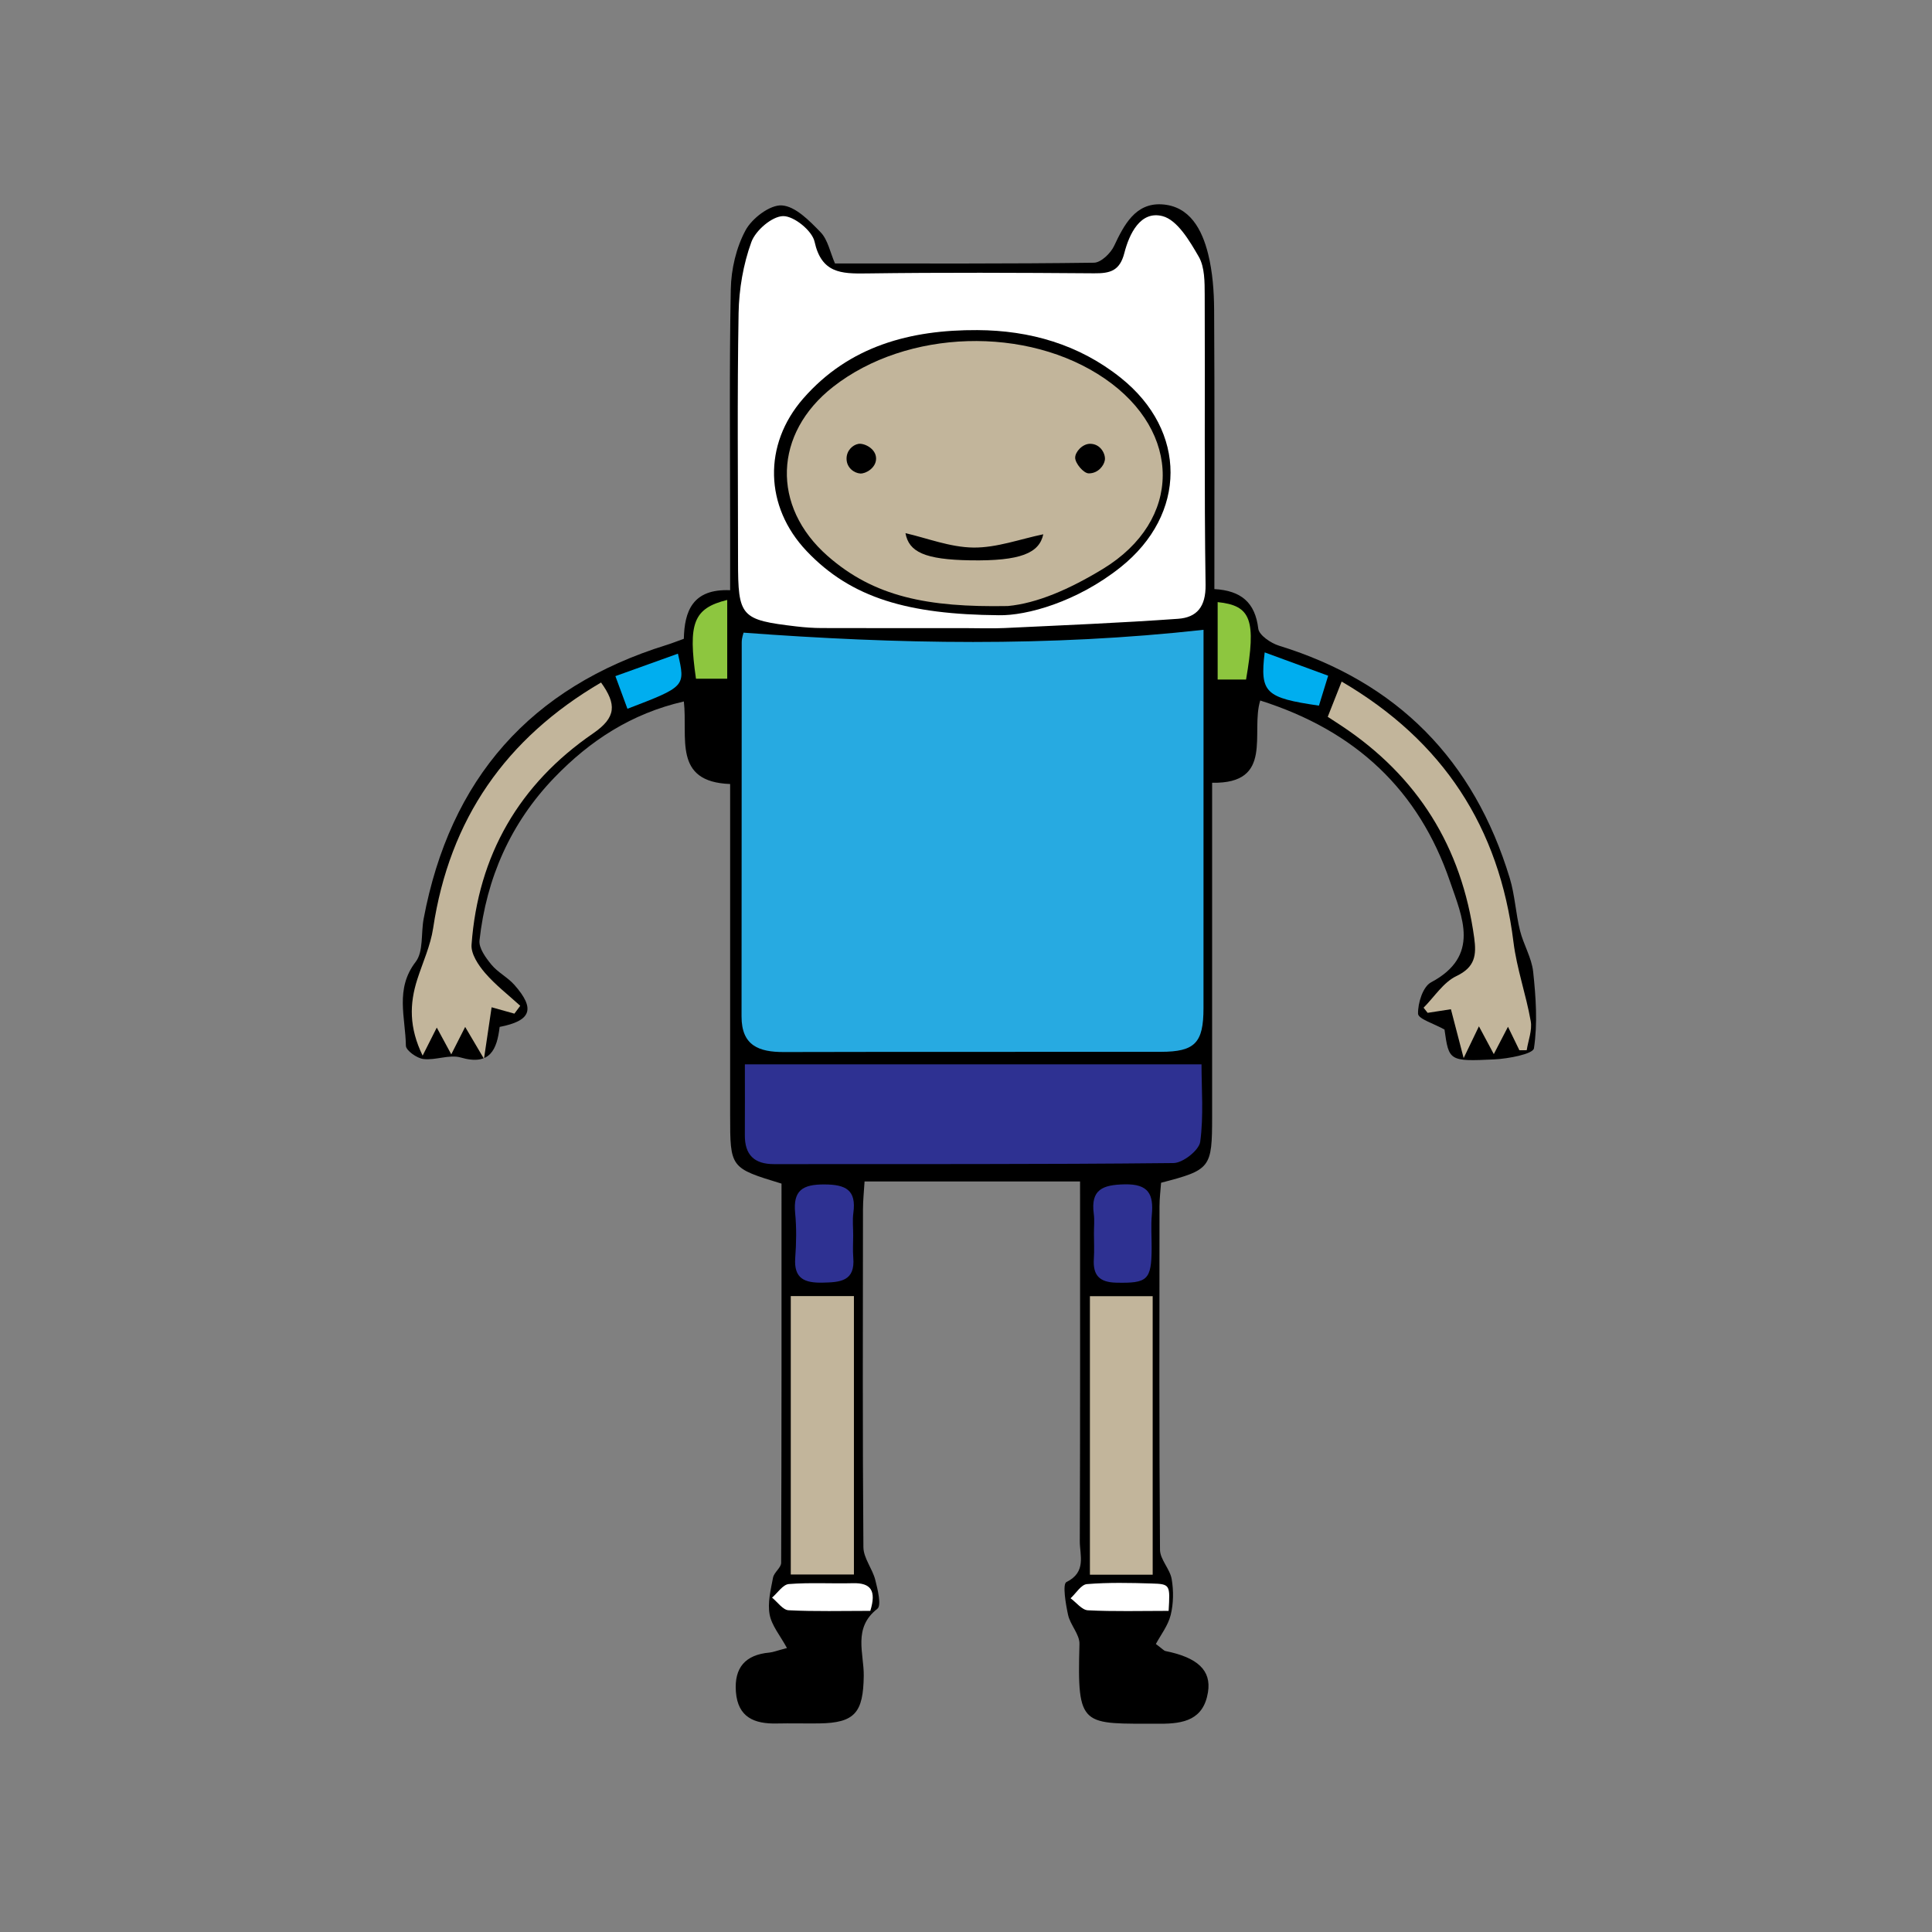 <?xml version="1.0" encoding="utf-8"?>
<!-- Generator: Adobe Illustrator 16.0.0, SVG Export Plug-In . SVG Version: 6.00 Build 0)  -->
<!DOCTYPE svg PUBLIC "-//W3C//DTD SVG 1.1//EN" "http://www.w3.org/Graphics/SVG/1.1/DTD/svg11.dtd">
<svg version="1.1" id="Layer_1" xmlns:x="http://ns.adobe.com/Extensibility/1.0/" xmlns:i="http://ns.adobe.com/AdobeIllustrator/10.0/" xmlns:graph="http://ns.adobe.com/Graphs/1.0/"
	 xmlns="http://www.w3.org/2000/svg" xmlns:xlink="http://www.w3.org/1999/xlink" xmlns:a="http://ns.adobe.com/AdobeSVGViewerExtensions/3.0/"
	 x="0px" y="0px" width="864px" height="864px" viewBox="0 0 864 864" enable-background="new 0 0 864 864" xml:space="preserve">
<rect x="0" y="0" width="864" height="864" fill="#808080" stroke="none"/>
<path fill-rule="evenodd" clip-rule="evenodd" d="M543.076,263.442c11.983,0.68,18.23,6.015,19.628,17.675
	c0.354,2.932,5.599,6.503,9.259,7.63c52.984,16.332,87.209,51.17,103.217,103.999c2.287,7.546,2.65,15.653,4.555,23.342
	c1.549,6.282,5.229,12.195,5.902,18.492c1.217,11.363,2.033,23.066,0.35,34.228c-0.389,2.563-11.516,4.664-17.797,4.964
	c-20.209,0.975-20.229,0.61-22.207-13.36c-4.652-2.622-11.756-4.737-11.82-7.055c-0.133-4.762,2.174-12.116,5.795-14.04
	c22.23-11.811,13.912-29.245,8.49-45.104c-13.936-40.786-42.104-67.404-84.867-80.938c-4.438,14.242,6.385,37.298-21.512,36.782
	c0,36.127,0,71.335,0,106.547c0,14.266,0.004,28.537,0,42.808c-0.01,22.909-0.65,23.76-22.827,29.516
	c-0.231,3.296-0.698,6.912-0.704,10.532c-0.049,51.2-0.172,102.4,0.217,153.6c0.035,4.383,4.469,8.594,5.235,13.159
	c0.881,5.209,0.808,10.945-0.462,16.046c-1.176,4.732-4.479,8.934-6.618,12.938c2.991,2.224,3.587,3.011,4.311,3.153
	c14.359,2.888,20.577,8.647,18.989,18.423c-1.993,12.259-10.72,14.118-21.47,14.079c-35.05-0.128-37.071,2.208-35.999-35.636
	c0.123-4.275-4.098-8.506-5.092-13.021c-1.088-4.939-2.543-13.813-0.748-14.694c9.096-4.477,5.963-11.969,5.986-18.324
	c0.207-53.27,0.119-106.541,0.119-160.84c-32.242,0-63.799,0-96.369,0c-0.256,4.349-0.704,8.412-0.709,12.476
	c-0.059,50.358-0.211,100.723,0.188,151.08c0.037,4.885,4.041,9.622,5.314,14.654c1.08,4.275,2.846,11.413,0.918,12.908
	c-11.041,8.555-5.942,19.958-6.075,29.944c-0.22,16.356-3.827,21.118-20.042,21.31c-6.293,0.074-12.593-0.103-18.885,0.035
	c-9.998,0.226-17.385-2.74-18.25-14.188c-0.816-10.822,4.265-16.554,15.004-17.527c1.601-0.147,3.158-0.797,7.834-2.027
	c-3.021-5.568-6.826-10.011-7.751-14.988c-0.977-5.244,0.487-11.059,1.521-16.5c0.447-2.371,3.62-4.432,3.63-6.641
	c0.21-56.605,0.165-113.212,0.165-169.567c-22.971-6.99-22.976-6.99-22.979-30.696c-0.002-49.07-0.002-98.135-0.002-148.002
	c-25.732-0.959-18.861-20.729-20.695-36.919c-23.544,5.401-42.068,17.606-57.905,34.042c-19.54,20.277-30.396,44.938-33.481,72.801
	c-0.381,3.419,2.779,7.758,5.311,10.837c2.865,3.493,7.299,5.677,10.304,9.086c9.44,10.704,7.556,16.027-6.608,18.777
	c-1.208,10.084-4.238,17.508-17.418,13.681c-5.041-1.466-11.191,1.328-16.661,0.684c-2.938-0.345-7.827-3.837-7.854-5.957
	c-0.159-12.539-4.961-25.398,4.37-37.495c3.543-4.59,2.35-12.741,3.566-19.225c11.748-62.559,47.73-103.635,108.72-122.525
	c2.368-0.733,4.676-1.667,7.647-2.735c0.28-12.354,3.908-22.432,20.705-21.725c0-9.498,0-18.58,0-27.662
	c0.002-35.672-0.408-71.354,0.295-107.012c0.175-8.876,2.416-18.5,6.574-26.238c2.896-5.384,10.899-11.499,16.242-11.172
	c6.08,0.374,12.41,6.905,17.35,12.004c3.247,3.351,4.221,8.903,6.428,13.957c38.658,0,77.25,0.177,115.832-0.334
	c3.109-0.042,7.447-4.212,8.992-7.505c4.482-9.56,9.607-19.226,21.213-18.599c12.633,0.683,18.148,11.32,20.854,22.258
	c1.987,8.044,2.612,16.59,2.666,24.92C543.214,179.666,543.076,220.781,543.076,263.442z"/>
<g>
	<path fill-rule="evenodd" clip-rule="evenodd" fill="#2E3192" d="M333.112,475.985c68.738,0,135.649,0,204.212,0
		c0,10.936,0.998,22.948-0.576,34.617c-0.512,3.783-7.729,9.479-11.93,9.523c-59.544,0.635-119.092,0.408-178.635,0.482
		c-8.901,0.015-13.145-4.143-13.085-12.992C333.164,497.61,333.112,487.609,333.112,475.985z"/>
	<path fill-rule="evenodd" clip-rule="evenodd" fill="#2E3192" d="M381.553,552.437c-0.005,3.345-0.236,6.705,0.04,10.025
		c0.88,10.562-5.878,10.975-13.7,11.142c-7.999,0.168-12.955-1.712-12.262-11.088c0.492-6.646,0.613-13.41-0.037-20.031
		c-1.003-10.188,3.389-12.834,13.051-12.8c9.558,0.034,14.394,2.43,12.982,12.736C381.179,545.701,381.558,549.096,381.553,552.437z
		"/>
	<path fill-rule="evenodd" clip-rule="evenodd" fill="#2E3192" d="M489.212,551.629c-0.01-2.922,0.319-5.888-0.063-8.761
		c-1.472-10.936,3.959-13.012,13.803-13.224c10.778-0.226,12.973,4.512,12.156,13.612c-0.448,4.974-0.055,10.016-0.084,15.028
		c-0.078,14.227-1.934,15.629-15.82,15.334c-7.733-0.168-10.498-3.459-10.025-10.72
		C489.424,559.156,489.222,555.388,489.212,551.629z"/>
</g>
<g>
	<path fill-rule="evenodd" clip-rule="evenodd" fill="#FFFFFF" d="M431.636,280.9c-21.392,0-42.783,0.035-64.175-0.034
		c-3.761-0.01-7.536-0.281-11.272-0.718c-24.973-2.928-26.136-4.267-26.136-29.396c0-36.911-0.398-73.83,0.249-110.731
		c0.189-10.688,2.078-21.795,5.718-31.79c1.892-5.196,9.261-11.526,14.222-11.585c4.835-0.057,12.955,6.529,14.032,11.429
		c3.097,14.086,11.863,14.363,23.13,14.207c33.97-0.47,67.953-0.31,101.926-0.059c7.024,0.052,11.418-1.006,13.479-9.054
		c2.184-8.517,7.162-19.064,17.055-16.521c6.629,1.701,12.147,11.078,16.221,18.141c2.701,4.684,2.642,11.346,2.666,17.129
		c0.197,43.203-0.256,86.413,0.389,129.606c0.148,9.854-3.939,14.609-12.278,15.204c-25.837,1.851-51.732,2.899-77.608,4.134
		C443.394,281.137,437.51,280.9,431.636,280.9z M446.689,275.134c12.426,0.246,34.937-5.928,54.417-21.453
		c29.739-23.697,29.847-60.923,0.163-84.675c-18.724-14.983-40.693-21.261-64.197-21.383c-29.821-0.155-57.31,7.042-77.893,30.629
		c-17.97,20.595-17.274,48.339,1.525,68.166C380.741,267.553,406.275,274.78,446.689,275.134z"/>
	<path fill-rule="evenodd" clip-rule="evenodd" fill="#FFFFFF" d="M389.207,720.385c-12.566,0-24.586,0.335-36.555-0.271
		c-2.553-0.128-4.929-3.675-7.389-5.647c2.494-2.12,4.858-5.858,7.502-6.07c9.504-0.753,19.106-0.133,28.66-0.384
		C389.465,707.807,391.994,711.333,389.207,720.385z"/>
	<path fill-rule="evenodd" clip-rule="evenodd" fill="#FFFFFF" d="M522.615,720.39c-12.688,0-24.421,0.34-36.104-0.256
		c-2.667-0.138-5.166-3.497-7.744-5.372c2.426-2.213,4.713-6.129,7.306-6.341c9.588-0.777,19.288-0.57,28.931-0.275
		C523.318,708.396,523.309,708.672,522.615,720.39z"/>
</g>
<g>
	<path fill-rule="evenodd" clip-rule="evenodd" fill="#8DC63F" d="M325.217,268.291c0,12.221,0,23.25,0,35.243
		c-4.7,0-9.342,0-13.971,0C307.675,278.756,310.026,272.044,325.217,268.291z"/>
	<path fill-rule="evenodd" clip-rule="evenodd" fill="#8DC63F" d="M557.242,303.894c-3.867,0-7.842,0-12.701,0
		c0-11.757,0-23.155,0-34.626C559.534,270.78,561.837,277.239,557.242,303.894z"/>
</g>
<g>
	<path fill-rule="evenodd" clip-rule="evenodd" fill="#27AAE1" d="M332.527,282.932c68.656,5.121,136.51,6.405,205.698-1.284
		c0,5.16,0,11.708,0,18.255c0,50.334,0.02,100.668-0.016,151.002c-0.01,15.467-3.827,19.456-19.059,19.476
		c-56.203,0.074-112.411-0.049-168.619,0.099c-11.147,0.029-18.919-2.873-18.905-15.898c0.064-55.786,0.015-111.57,0.079-167.36
		C331.706,285.215,332.473,283.203,332.527,282.932z"/>
	<path fill-rule="evenodd" clip-rule="evenodd" fill="#00AEEF" d="M565.575,291.752c9.839,3.611,18.654,6.848,28.39,10.424
		c-1.608,5.21-2.883,9.352-4.128,13.391C565.871,312.064,563.387,309.836,565.575,291.752z"/>
	<path fill-rule="evenodd" clip-rule="evenodd" fill="#00AEEF" d="M280.594,316.969c-1.798-4.87-3.328-9.022-5.386-14.601
		c9.622-3.458,18.718-6.725,27.961-10.045C306.558,307.022,306.558,307.022,280.594,316.969z"/>
</g>
<g>
	<path fill-rule="evenodd" clip-rule="evenodd" fill="#C2B59B" d="M230.041,453.307c-3.397-0.949-6.792-1.898-10.19-2.848
		c-0.979,6.597-1.924,12.992-3.414,23.042c-3.916-6.636-5.869-9.946-8.41-14.256c-2.037,4.014-3.749,7.389-6.22,12.259
		c-2.558-4.723-4.42-8.166-6.479-11.969c-1.933,3.832-3.569,7.074-6.324,12.544c-6.103-12.549-5.896-23.159-2.393-34.091
		c2.445-7.615,5.918-15.087,7.091-22.899c7.328-48.77,32.485-84.912,75.088-109.868c7.013,9.774,6.843,15.624-3.569,22.771
		c-32.917,22.599-51.463,54.417-54.344,94.529c-0.295,4.073,3.043,9.11,6.017,12.563c4.661,5.416,10.449,9.858,15.761,14.714
		C231.785,450.971,230.914,452.137,230.041,453.307z"/>
	<path fill-rule="evenodd" clip-rule="evenodd" fill="#C2B59B" d="M353.636,704.117c0-41.917,0-82.919,0-124.507
		c9.376,0,18.418,0,28.242,0c0,40.85,0,82.212,0,124.507C372.91,704.117,363.922,704.117,353.636,704.117z"/>
	<path fill-rule="evenodd" clip-rule="evenodd" fill="#C2B59B" d="M515.486,579.674c0,41.834,0,82.777,0,124.541
		c-9.387,0-18.33,0-28.07,0c0-41.513,0-82.736,0-124.541C496.724,579.674,505.736,579.674,515.486,579.674z"/>
	<path fill-rule="evenodd" clip-rule="evenodd" fill="#C2B59B" d="M679.477,469.674c-1.544-3.183-3.089-6.36-5.101-10.498
		c-2.219,4.275-3.931,7.581-6.342,12.225c-2.533-4.732-4.378-8.181-6.65-12.426c-2.017,4.196-3.576,7.438-6.833,14.207
		c-2.386-9.155-3.926-15.054-5.696-21.852c-3.065,0.477-6.734,1.047-10.404,1.613c-0.61-0.763-1.216-1.53-1.82-2.297
		c4.831-4.846,8.864-11.364,14.679-14.139c8.422-4.014,9.013-9.44,7.96-17.148c-5.554-40.58-25.266-72.186-59.396-94.815
		c-1.717-1.136-3.449-2.253-6.101-3.989c2.027-5.136,3.96-10.041,6.219-15.762c45.425,26.584,70.493,65.171,76.839,116.494
		c1.476,11.934,5.638,23.509,7.724,35.4c0.713,4.092-1.127,8.628-1.801,12.967C681.661,469.659,680.569,469.669,679.477,469.674z"/>
	<path fill-rule="evenodd" clip-rule="evenodd" fill="#C2B59B" d="M494.115,169.355c-34.627-23.816-88.606-22.188-121.583,3.665
		c-26.523,20.795-27.689,53.435-2.379,75.644c20.734,18.193,44.562,23.012,80.553,22.358c13.059-1.208,27.598-7.522,42.504-16.591
		C528.887,232.724,528.611,193.077,494.115,169.355z M384.724,211.753c-2.663-0.164-6.143-2.506-6.143-6.646
		c0-3.585,2.686-6.131,5.297-6.601c2.46-0.441,7.911,2.022,7.911,6.579C391.79,209.247,387.179,211.904,384.724,211.753z
		 M433.943,250.583c-20.48-0.333-27.483-3.775-29.012-12.146c9.575,2.184,19.975,6.326,30.411,6.436
		c10.441,0.108,20.924-3.816,31.221-5.939C464.777,247.33,456.469,250.949,433.943,250.583z M494.102,205.718
		c-0.369,2.471-2.982,5.985-7.193,5.979c-2.336-0.003-6.109-4.535-6.09-7.036c0.02-2.593,3.262-6.193,6.67-6.193
		C492.27,198.468,494.484,203.158,494.102,205.718z"/>
</g>
</svg>
